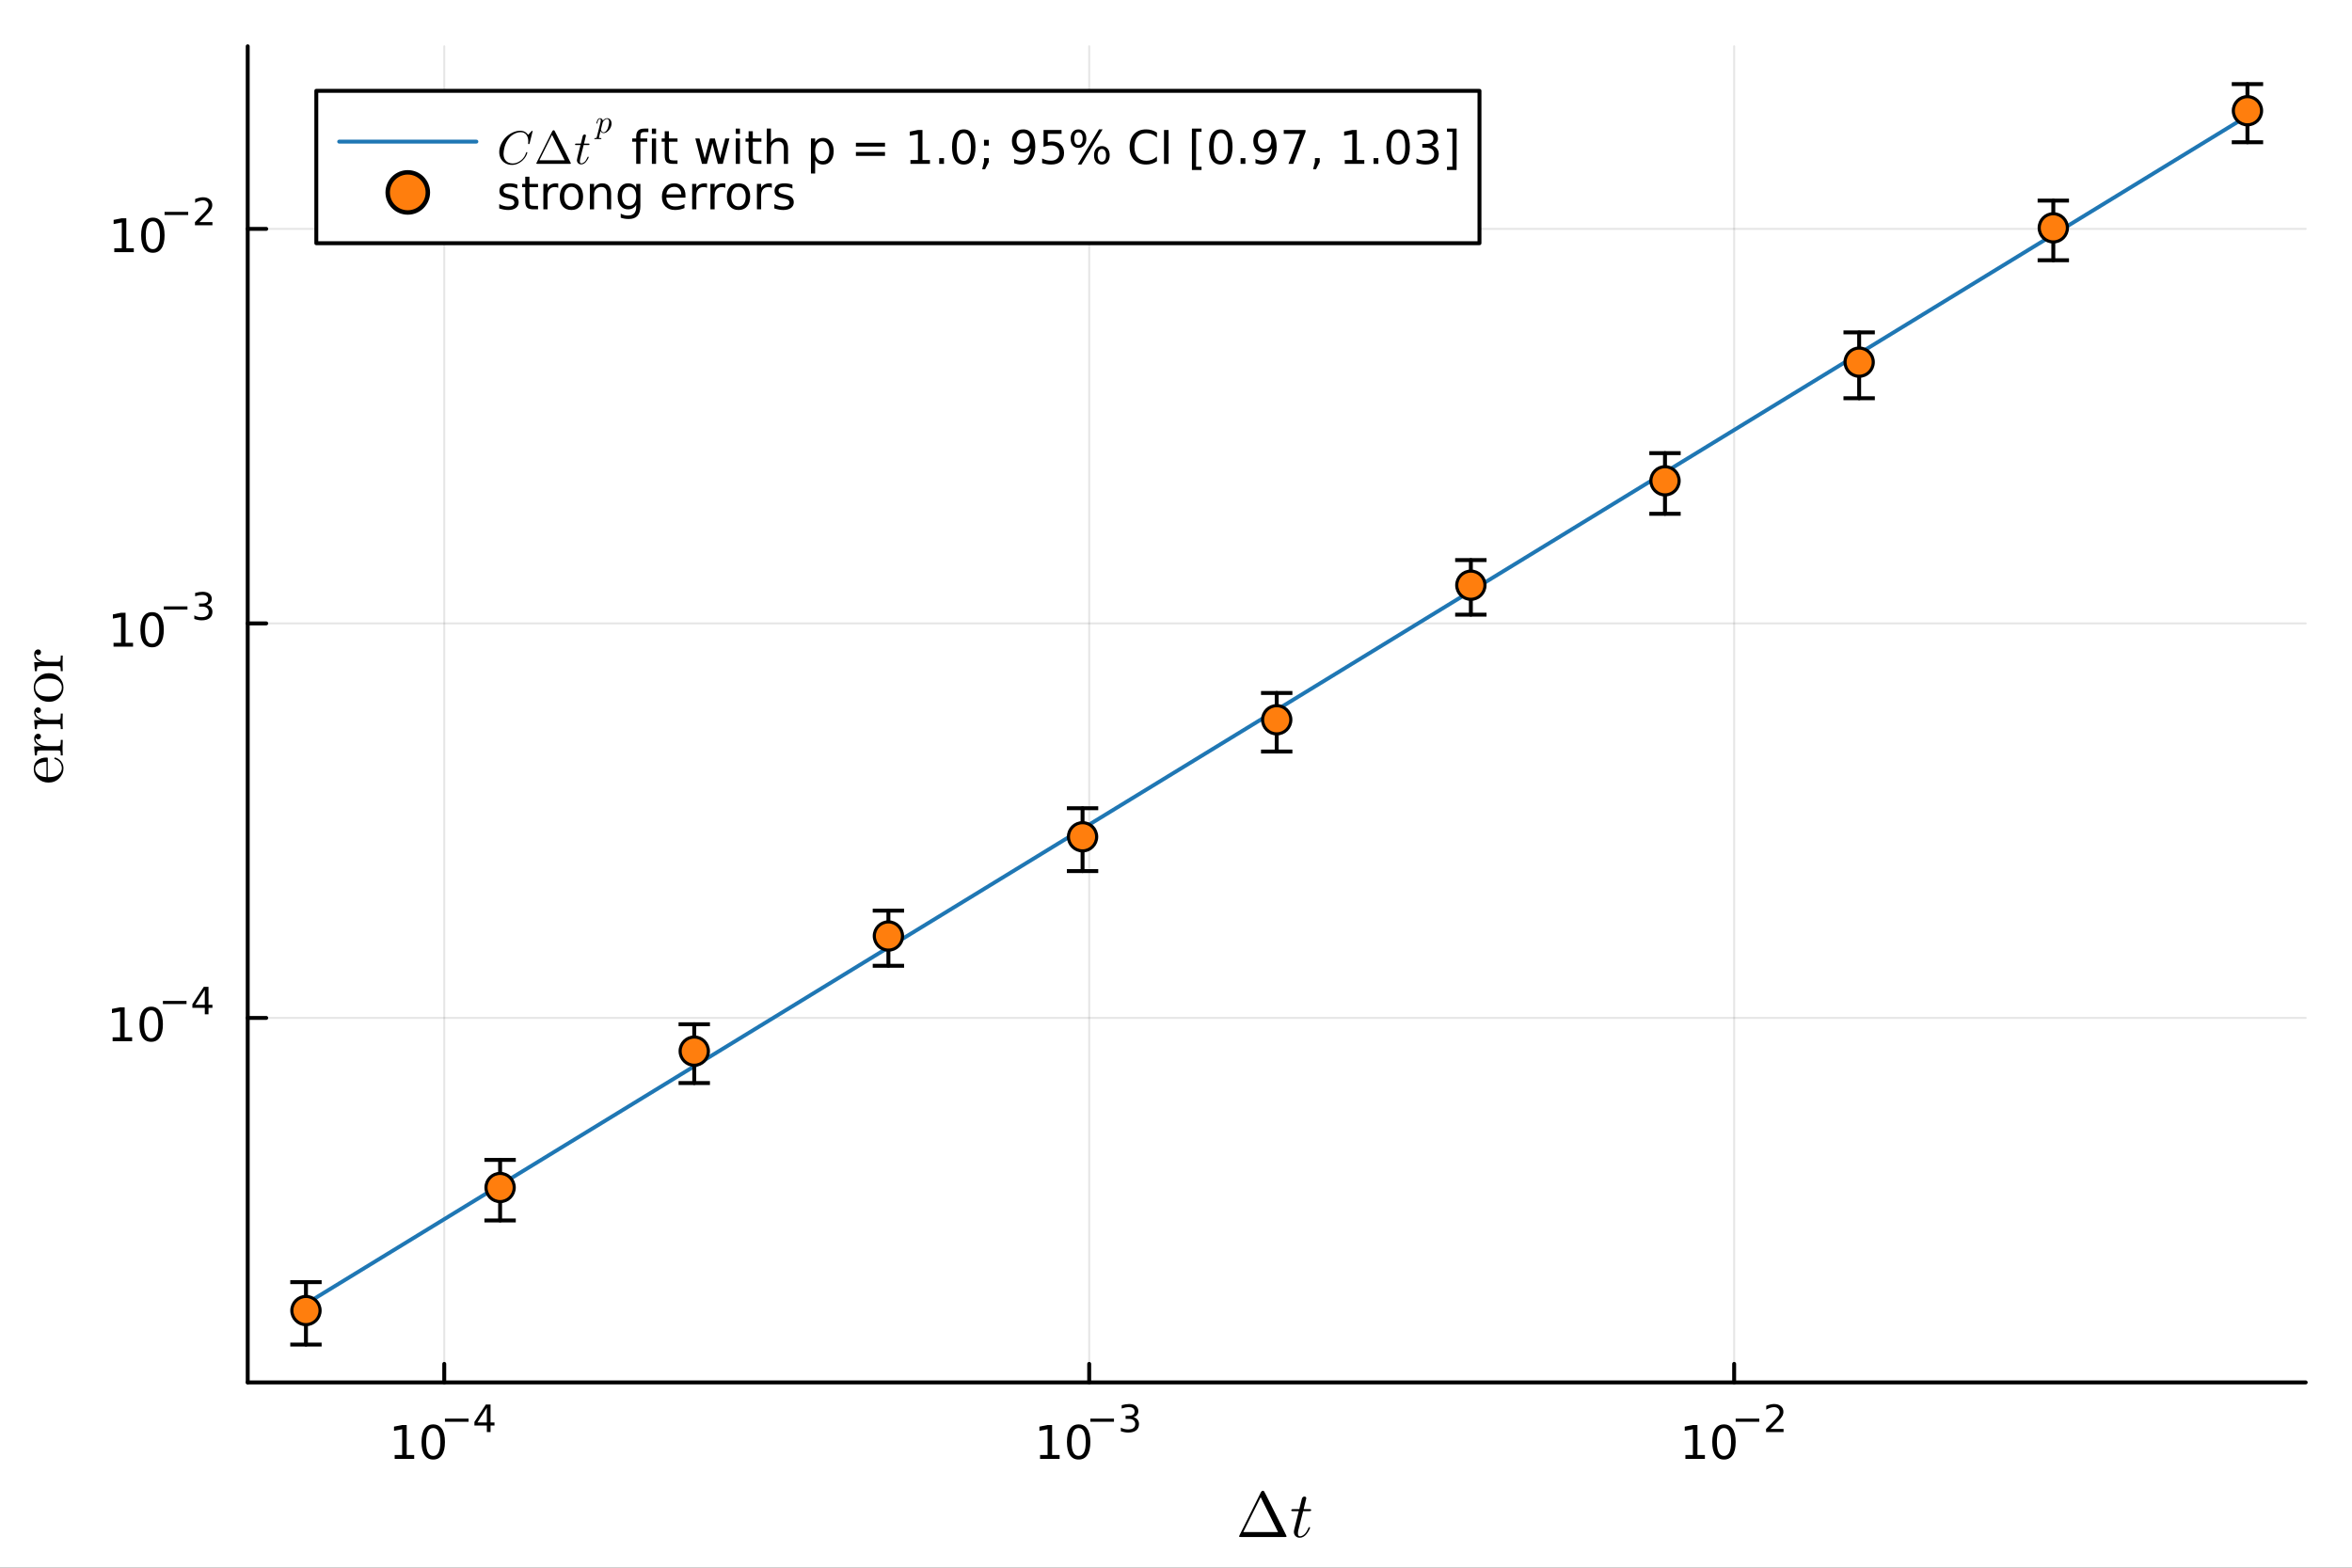 <?xml version="1.0" encoding="utf-8"?>
<svg xmlns="http://www.w3.org/2000/svg" xmlns:xlink="http://www.w3.org/1999/xlink" width="600" height="400" viewBox="0 0 2400 1600">
<rect x="0" y="0" width="2400" height="1600" fill="#333333" stroke="none"/>
<defs>
  <clipPath id="clip540">
    <rect x="0" y="0" width="2400" height="1600"/>
  </clipPath>
</defs>
<path clip-path="url(#clip540)" d="M0 1600 L2400 1600 L2400 0 L0 0  Z" fill="#ffffff" fill-rule="evenodd" fill-opacity="1"/>
<defs>
  <clipPath id="clip541">
    <rect x="480" y="0" width="1681" height="1600"/>
  </clipPath>
</defs>
<path clip-path="url(#clip540)" d="M252.764 1410.9 L2352.76 1410.9 L2352.76 47.244 L252.764 47.244  Z" fill="#ffffff" fill-rule="evenodd" fill-opacity="1"/>
<defs>
  <clipPath id="clip542">
    <rect x="252" y="47" width="2101" height="1365"/>
  </clipPath>
</defs>
<polyline clip-path="url(#clip542)" style="stroke:#000000; stroke-linecap:round; stroke-linejoin:round; stroke-width:2; stroke-opacity:0.1; fill:none" points="453.311,1410.9 453.311,47.244 "/>
<polyline clip-path="url(#clip542)" style="stroke:#000000; stroke-linecap:round; stroke-linejoin:round; stroke-width:2; stroke-opacity:0.1; fill:none" points="1111.43,1410.9 1111.43,47.244 "/>
<polyline clip-path="url(#clip542)" style="stroke:#000000; stroke-linecap:round; stroke-linejoin:round; stroke-width:2; stroke-opacity:0.1; fill:none" points="1769.54,1410.9 1769.54,47.244 "/>
<polyline clip-path="url(#clip542)" style="stroke:#000000; stroke-linecap:round; stroke-linejoin:round; stroke-width:2; stroke-opacity:0.1; fill:none" points="252.764,1038.9 2352.76,1038.9 "/>
<polyline clip-path="url(#clip542)" style="stroke:#000000; stroke-linecap:round; stroke-linejoin:round; stroke-width:2; stroke-opacity:0.1; fill:none" points="252.764,636.248 2352.76,636.248 "/>
<polyline clip-path="url(#clip542)" style="stroke:#000000; stroke-linecap:round; stroke-linejoin:round; stroke-width:2; stroke-opacity:0.1; fill:none" points="252.764,233.593 2352.76,233.593 "/>
<polyline clip-path="url(#clip540)" style="stroke:#000000; stroke-linecap:round; stroke-linejoin:round; stroke-width:4; stroke-opacity:1; fill:none" points="252.764,1410.9 2352.76,1410.9 "/>
<polyline clip-path="url(#clip540)" style="stroke:#000000; stroke-linecap:round; stroke-linejoin:round; stroke-width:4; stroke-opacity:1; fill:none" points="453.311,1410.9 453.311,1392 "/>
<polyline clip-path="url(#clip540)" style="stroke:#000000; stroke-linecap:round; stroke-linejoin:round; stroke-width:4; stroke-opacity:1; fill:none" points="1111.43,1410.9 1111.43,1392 "/>
<polyline clip-path="url(#clip540)" style="stroke:#000000; stroke-linecap:round; stroke-linejoin:round; stroke-width:4; stroke-opacity:1; fill:none" points="1769.54,1410.9 1769.54,1392 "/>
<path clip-path="url(#clip540)" d="M402.73 1485.02 L410.369 1485.02 L410.369 1458.66 L402.059 1460.32 L402.059 1456.06 L410.323 1454.4 L414.999 1454.4 L414.999 1485.02 L422.637 1485.02 L422.637 1488.96 L402.73 1488.96 L402.73 1485.02 Z" fill="#000000" fill-rule="nonzero" fill-opacity="1" /><path clip-path="url(#clip540)" d="M442.082 1457.48 Q438.471 1457.48 436.642 1461.04 Q434.836 1464.58 434.836 1471.71 Q434.836 1478.82 436.642 1482.38 Q438.471 1485.92 442.082 1485.92 Q445.716 1485.92 447.522 1482.38 Q449.35 1478.82 449.35 1471.71 Q449.35 1464.58 447.522 1461.04 Q445.716 1457.48 442.082 1457.48 M442.082 1453.77 Q447.892 1453.77 450.947 1458.38 Q454.026 1462.96 454.026 1471.71 Q454.026 1480.44 450.947 1485.04 Q447.892 1489.63 442.082 1489.63 Q436.272 1489.63 433.193 1485.04 Q430.137 1480.44 430.137 1471.71 Q430.137 1462.96 433.193 1458.38 Q436.272 1453.77 442.082 1453.77 Z" fill="#000000" fill-rule="nonzero" fill-opacity="1" /><path clip-path="url(#clip540)" d="M454.026 1447.87 L478.138 1447.87 L478.138 1451.07 L454.026 1451.07 L454.026 1447.87 Z" fill="#000000" fill-rule="nonzero" fill-opacity="1" /><path clip-path="url(#clip540)" d="M496.776 1436.78 L487.184 1451.77 L496.776 1451.77 L496.776 1436.78 M495.779 1433.47 L500.557 1433.47 L500.557 1451.77 L504.563 1451.77 L504.563 1454.93 L500.557 1454.93 L500.557 1461.55 L496.776 1461.55 L496.776 1454.93 L484.1 1454.93 L484.1 1451.26 L495.779 1433.47 Z" fill="#000000" fill-rule="nonzero" fill-opacity="1" /><path clip-path="url(#clip540)" d="M1061.31 1485.02 L1068.95 1485.02 L1068.95 1458.66 L1060.63 1460.32 L1060.63 1456.06 L1068.9 1454.4 L1073.57 1454.4 L1073.57 1485.02 L1081.21 1485.02 L1081.21 1488.96 L1061.31 1488.96 L1061.31 1485.02 Z" fill="#000000" fill-rule="nonzero" fill-opacity="1" /><path clip-path="url(#clip540)" d="M1100.66 1457.48 Q1097.05 1457.48 1095.22 1461.04 Q1093.41 1464.58 1093.41 1471.71 Q1093.41 1478.82 1095.22 1482.38 Q1097.05 1485.92 1100.66 1485.92 Q1104.29 1485.92 1106.1 1482.38 Q1107.93 1478.82 1107.93 1471.71 Q1107.93 1464.58 1106.1 1461.04 Q1104.29 1457.48 1100.66 1457.48 M1100.66 1453.77 Q1106.47 1453.77 1109.52 1458.38 Q1112.6 1462.96 1112.6 1471.71 Q1112.6 1480.44 1109.52 1485.04 Q1106.47 1489.63 1100.66 1489.63 Q1094.85 1489.63 1091.77 1485.04 Q1088.71 1480.44 1088.71 1471.71 Q1088.71 1462.96 1091.77 1458.38 Q1094.85 1453.77 1100.66 1453.77 Z" fill="#000000" fill-rule="nonzero" fill-opacity="1" /><path clip-path="url(#clip540)" d="M1112.6 1447.87 L1136.71 1447.87 L1136.71 1451.07 L1112.6 1451.07 L1112.6 1447.87 Z" fill="#000000" fill-rule="nonzero" fill-opacity="1" /><path clip-path="url(#clip540)" d="M1156.42 1446.41 Q1159.15 1446.99 1160.67 1448.83 Q1162.22 1450.68 1162.22 1453.38 Q1162.22 1457.54 1159.36 1459.82 Q1156.5 1462.09 1151.23 1462.09 Q1149.47 1462.09 1147.58 1461.73 Q1145.72 1461.4 1143.73 1460.7 L1143.73 1457.03 Q1145.31 1457.95 1147.19 1458.42 Q1149.07 1458.89 1151.12 1458.89 Q1154.69 1458.89 1156.56 1457.48 Q1158.44 1456.07 1158.44 1453.38 Q1158.44 1450.9 1156.69 1449.51 Q1154.96 1448.1 1151.85 1448.1 L1148.58 1448.1 L1148.58 1444.98 L1152 1444.98 Q1154.81 1444.98 1156.29 1443.87 Q1157.78 1442.74 1157.78 1440.63 Q1157.78 1438.47 1156.24 1437.32 Q1154.71 1436.16 1151.85 1436.16 Q1150.29 1436.16 1148.51 1436.49 Q1146.72 1436.83 1144.58 1437.55 L1144.58 1434.16 Q1146.74 1433.56 1148.62 1433.26 Q1150.52 1432.96 1152.19 1432.96 Q1156.52 1432.96 1159.04 1434.93 Q1161.56 1436.89 1161.56 1440.24 Q1161.56 1442.57 1160.22 1444.19 Q1158.89 1445.79 1156.42 1446.41 Z" fill="#000000" fill-rule="nonzero" fill-opacity="1" /><path clip-path="url(#clip540)" d="M1719.81 1485.02 L1727.45 1485.02 L1727.45 1458.66 L1719.14 1460.32 L1719.14 1456.06 L1727.4 1454.4 L1732.08 1454.4 L1732.08 1485.02 L1739.71 1485.02 L1739.71 1488.96 L1719.81 1488.96 L1719.81 1485.02 Z" fill="#000000" fill-rule="nonzero" fill-opacity="1" /><path clip-path="url(#clip540)" d="M1759.16 1457.48 Q1755.55 1457.48 1753.72 1461.04 Q1751.91 1464.58 1751.91 1471.71 Q1751.91 1478.82 1753.72 1482.38 Q1755.55 1485.92 1759.16 1485.92 Q1762.79 1485.92 1764.6 1482.38 Q1766.43 1478.82 1766.43 1471.71 Q1766.43 1464.58 1764.6 1461.04 Q1762.79 1457.48 1759.16 1457.48 M1759.16 1453.77 Q1764.97 1453.77 1768.02 1458.38 Q1771.1 1462.96 1771.1 1471.71 Q1771.1 1480.44 1768.02 1485.04 Q1764.97 1489.63 1759.16 1489.63 Q1753.35 1489.63 1750.27 1485.04 Q1747.21 1480.44 1747.21 1471.71 Q1747.21 1462.96 1750.27 1458.38 Q1753.35 1453.77 1759.16 1453.77 Z" fill="#000000" fill-rule="nonzero" fill-opacity="1" /><path clip-path="url(#clip540)" d="M1771.1 1447.87 L1795.21 1447.87 L1795.21 1451.07 L1771.1 1451.07 L1771.1 1447.87 Z" fill="#000000" fill-rule="nonzero" fill-opacity="1" /><path clip-path="url(#clip540)" d="M1806.69 1458.35 L1819.95 1458.35 L1819.95 1461.55 L1802.12 1461.55 L1802.12 1458.35 Q1804.28 1456.11 1808 1452.35 Q1811.75 1448.57 1812.71 1447.48 Q1814.53 1445.43 1815.24 1444.02 Q1815.98 1442.59 1815.98 1441.22 Q1815.98 1438.98 1814.4 1437.57 Q1812.84 1436.16 1810.32 1436.16 Q1808.53 1436.16 1806.54 1436.78 Q1804.56 1437.4 1802.31 1438.66 L1802.31 1434.82 Q1804.6 1433.9 1806.59 1433.43 Q1808.59 1432.96 1810.24 1432.96 Q1814.61 1432.96 1817.2 1435.14 Q1819.8 1437.32 1819.8 1440.97 Q1819.8 1442.7 1819.14 1444.26 Q1818.5 1445.8 1816.79 1447.91 Q1816.32 1448.46 1813.8 1451.07 Q1811.28 1453.67 1806.69 1458.35 Z" fill="#000000" fill-rule="nonzero" fill-opacity="1" /><path clip-path="url(#clip540)" d="M1264.31 1568.04 Q1264.31 1567.79 1265.18 1566.11 Q1266.05 1564.41 1269.11 1558.32 Q1272.17 1552.2 1275.32 1545.79 L1286.69 1522.92 Q1287.5 1521.48 1288.53 1521.48 Q1289.46 1521.48 1289.88 1522.05 Q1290.3 1522.63 1292.23 1526.53 Q1293.23 1528.43 1293.81 1529.66 L1312.46 1566.98 Q1312.78 1567.79 1312.81 1568.04 Q1312.81 1568.69 1311.68 1568.69 L1266.05 1568.69 Q1264.31 1568.69 1264.31 1568.04 M1268.66 1563.66 L1304.15 1563.66 L1286.4 1528.05 L1268.66 1563.66 Z" fill="#000000" fill-rule="nonzero" fill-opacity="1" /><path clip-path="url(#clip540)" d="M1337.9 1540.99 Q1337.9 1541.89 1337.48 1542.12 Q1337.06 1542.31 1335.9 1542.31 L1329.72 1542.31 L1324.82 1561.76 Q1324.43 1563.47 1324.43 1564.92 Q1324.43 1566.53 1324.92 1567.24 Q1325.43 1567.95 1326.5 1567.95 Q1328.59 1567.95 1330.84 1566.05 Q1333.13 1564.15 1335.06 1559.51 Q1335.32 1558.9 1335.45 1558.77 Q1335.61 1558.61 1336.03 1558.61 Q1336.83 1558.61 1336.83 1559.25 Q1336.83 1559.48 1336.38 1560.51 Q1335.96 1561.54 1335.03 1563.05 Q1334.13 1564.57 1332.94 1565.98 Q1331.78 1567.4 1330.01 1568.43 Q1328.23 1569.43 1326.33 1569.43 Q1323.66 1569.43 1321.95 1567.72 Q1320.28 1566.02 1320.28 1563.34 Q1320.28 1562.47 1320.96 1559.7 Q1321.63 1556.9 1325.3 1542.31 L1319.47 1542.31 Q1318.67 1542.31 1318.35 1542.28 Q1318.06 1542.25 1317.83 1542.09 Q1317.64 1541.89 1317.64 1541.51 Q1317.64 1540.9 1317.9 1540.64 Q1318.15 1540.35 1318.48 1540.32 Q1318.83 1540.25 1319.64 1540.25 L1325.82 1540.25 L1328.4 1529.78 Q1328.65 1528.75 1329.3 1528.17 Q1329.97 1527.56 1330.36 1527.5 Q1330.75 1527.4 1331.04 1527.4 Q1331.91 1527.4 1332.42 1527.88 Q1332.94 1528.34 1332.94 1529.17 Q1332.94 1529.62 1330.23 1540.25 L1336.03 1540.25 Q1336.77 1540.25 1337.06 1540.28 Q1337.38 1540.32 1337.64 1540.48 Q1337.9 1540.64 1337.9 1540.99 Z" fill="#000000" fill-rule="nonzero" fill-opacity="1" /><polyline clip-path="url(#clip540)" style="stroke:#000000; stroke-linecap:round; stroke-linejoin:round; stroke-width:4; stroke-opacity:1; fill:none" points="252.764,1410.9 252.764,47.244 "/>
<polyline clip-path="url(#clip540)" style="stroke:#000000; stroke-linecap:round; stroke-linejoin:round; stroke-width:4; stroke-opacity:1; fill:none" points="252.764,1038.9 271.662,1038.9 "/>
<polyline clip-path="url(#clip540)" style="stroke:#000000; stroke-linecap:round; stroke-linejoin:round; stroke-width:4; stroke-opacity:1; fill:none" points="252.764,636.248 271.662,636.248 "/>
<polyline clip-path="url(#clip540)" style="stroke:#000000; stroke-linecap:round; stroke-linejoin:round; stroke-width:4; stroke-opacity:1; fill:none" points="252.764,233.593 271.662,233.593 "/>
<path clip-path="url(#clip540)" d="M114.931 1058.69 L122.57 1058.69 L122.57 1032.33 L114.26 1034 L114.26 1029.74 L122.524 1028.07 L127.2 1028.07 L127.2 1058.69 L134.839 1058.69 L134.839 1062.63 L114.931 1062.63 L114.931 1058.69 Z" fill="#000000" fill-rule="nonzero" fill-opacity="1" /><path clip-path="url(#clip540)" d="M154.283 1031.15 Q150.672 1031.15 148.843 1034.71 Q147.038 1038.26 147.038 1045.38 Q147.038 1052.49 148.843 1056.06 Q150.672 1059.6 154.283 1059.6 Q157.917 1059.6 159.723 1056.06 Q161.552 1052.49 161.552 1045.38 Q161.552 1038.26 159.723 1034.71 Q157.917 1031.15 154.283 1031.15 M154.283 1027.44 Q160.093 1027.44 163.149 1032.05 Q166.227 1036.63 166.227 1045.38 Q166.227 1054.11 163.149 1058.72 Q160.093 1063.3 154.283 1063.3 Q148.473 1063.3 145.394 1058.72 Q142.339 1054.11 142.339 1045.38 Q142.339 1036.63 145.394 1032.05 Q148.473 1027.44 154.283 1027.44 Z" fill="#000000" fill-rule="nonzero" fill-opacity="1" /><path clip-path="url(#clip540)" d="M166.227 1021.55 L190.339 1021.55 L190.339 1024.74 L166.227 1024.74 L166.227 1021.55 Z" fill="#000000" fill-rule="nonzero" fill-opacity="1" /><path clip-path="url(#clip540)" d="M208.978 1010.45 L199.386 1025.44 L208.978 1025.44 L208.978 1010.45 M207.981 1007.14 L212.758 1007.14 L212.758 1025.44 L216.764 1025.44 L216.764 1028.6 L212.758 1028.6 L212.758 1035.22 L208.978 1035.22 L208.978 1028.6 L196.301 1028.6 L196.301 1024.93 L207.981 1007.14 Z" fill="#000000" fill-rule="nonzero" fill-opacity="1" /><path clip-path="url(#clip540)" d="M115.853 656.04 L123.492 656.04 L123.492 629.675 L115.182 631.341 L115.182 627.082 L123.446 625.415 L128.121 625.415 L128.121 656.04 L135.76 656.04 L135.76 659.975 L115.853 659.975 L115.853 656.04 Z" fill="#000000" fill-rule="nonzero" fill-opacity="1" /><path clip-path="url(#clip540)" d="M155.205 628.494 Q151.594 628.494 149.765 632.059 Q147.959 635.601 147.959 642.73 Q147.959 649.837 149.765 653.401 Q151.594 656.943 155.205 656.943 Q158.839 656.943 160.644 653.401 Q162.473 649.837 162.473 642.73 Q162.473 635.601 160.644 632.059 Q158.839 628.494 155.205 628.494 M155.205 624.79 Q161.015 624.79 164.07 629.397 Q167.149 633.98 167.149 642.73 Q167.149 651.457 164.07 656.063 Q161.015 660.647 155.205 660.647 Q149.395 660.647 146.316 656.063 Q143.26 651.457 143.26 642.73 Q143.26 633.98 146.316 629.397 Q149.395 624.79 155.205 624.79 Z" fill="#000000" fill-rule="nonzero" fill-opacity="1" /><path clip-path="url(#clip540)" d="M167.149 618.892 L191.261 618.892 L191.261 622.089 L167.149 622.089 L167.149 618.892 Z" fill="#000000" fill-rule="nonzero" fill-opacity="1" /><path clip-path="url(#clip540)" d="M210.971 617.425 Q213.698 618.008 215.222 619.851 Q216.764 621.694 216.764 624.403 Q216.764 628.559 213.905 630.835 Q211.046 633.111 205.78 633.111 Q204.012 633.111 202.132 632.753 Q200.27 632.415 198.276 631.719 L198.276 628.051 Q199.856 628.973 201.737 629.443 Q203.617 629.913 205.667 629.913 Q209.241 629.913 211.103 628.503 Q212.984 627.092 212.984 624.403 Q212.984 621.92 211.234 620.528 Q209.504 619.118 206.401 619.118 L203.128 619.118 L203.128 615.995 L206.551 615.995 Q209.354 615.995 210.84 614.886 Q212.325 613.757 212.325 611.651 Q212.325 609.488 210.783 608.341 Q209.26 607.175 206.401 607.175 Q204.84 607.175 203.053 607.513 Q201.266 607.852 199.122 608.566 L199.122 605.181 Q201.285 604.579 203.166 604.278 Q205.066 603.977 206.739 603.977 Q211.065 603.977 213.585 605.952 Q216.106 607.908 216.106 611.256 Q216.106 613.588 214.77 615.206 Q213.435 616.804 210.971 617.425 Z" fill="#000000" fill-rule="nonzero" fill-opacity="1" /><path clip-path="url(#clip540)" d="M116.624 253.386 L124.263 253.386 L124.263 227.02 L115.953 228.687 L115.953 224.428 L124.217 222.761 L128.893 222.761 L128.893 253.386 L136.531 253.386 L136.531 257.321 L116.624 257.321 L116.624 253.386 Z" fill="#000000" fill-rule="nonzero" fill-opacity="1" /><path clip-path="url(#clip540)" d="M155.976 225.84 Q152.365 225.84 150.536 229.405 Q148.73 232.946 148.73 240.076 Q148.73 247.182 150.536 250.747 Q152.365 254.289 155.976 254.289 Q159.61 254.289 161.416 250.747 Q163.244 247.182 163.244 240.076 Q163.244 232.946 161.416 229.405 Q159.61 225.84 155.976 225.84 M155.976 222.136 Q161.786 222.136 164.841 226.743 Q167.92 231.326 167.92 240.076 Q167.92 248.803 164.841 253.409 Q161.786 257.992 155.976 257.992 Q150.166 257.992 147.087 253.409 Q144.031 248.803 144.031 240.076 Q144.031 231.326 147.087 226.743 Q150.166 222.136 155.976 222.136 Z" fill="#000000" fill-rule="nonzero" fill-opacity="1" /><path clip-path="url(#clip540)" d="M167.92 216.237 L192.032 216.237 L192.032 219.435 L167.92 219.435 L167.92 216.237 Z" fill="#000000" fill-rule="nonzero" fill-opacity="1" /><path clip-path="url(#clip540)" d="M203.504 226.713 L216.764 226.713 L216.764 229.911 L198.934 229.911 L198.934 226.713 Q201.097 224.475 204.821 220.714 Q208.564 216.933 209.523 215.842 Q211.347 213.792 212.062 212.382 Q212.796 210.952 212.796 209.579 Q212.796 207.341 211.216 205.931 Q209.655 204.52 207.134 204.52 Q205.348 204.52 203.354 205.141 Q201.379 205.762 199.122 207.022 L199.122 203.185 Q201.417 202.263 203.41 201.793 Q205.404 201.323 207.059 201.323 Q211.423 201.323 214.018 203.505 Q216.613 205.686 216.613 209.335 Q216.613 211.065 215.955 212.626 Q215.316 214.169 213.604 216.275 Q213.134 216.82 210.614 219.435 Q208.094 222.03 203.504 226.713 Z" fill="#000000" fill-rule="nonzero" fill-opacity="1" /><path clip-path="url(#clip540)" d="M49.497 798.693 Q43.281 798.693 38.869 794.699 Q34.457 790.706 34.457 784.973 Q34.457 779.176 38.225 776.181 Q41.993 773.154 47.403 773.154 Q48.402 773.154 48.595 773.411 Q48.788 773.669 48.788 774.796 L48.788 793.218 Q55.519 793.218 58.675 791.221 Q63.088 788.451 63.088 783.782 Q63.088 783.138 62.959 782.365 Q62.83 781.592 62.282 780.014 Q61.703 778.435 60.189 777.051 Q58.675 775.666 56.292 774.861 Q55.358 774.667 55.39 774.023 Q55.39 773.154 56.163 773.154 Q56.743 773.154 58.063 773.798 Q59.352 774.41 60.898 775.601 Q62.444 776.793 63.603 779.112 Q64.762 781.398 64.762 784.168 Q64.762 789.965 60.382 794.345 Q55.97 798.693 49.497 798.693 M47.403 793.154 L47.403 777.502 Q46.019 777.502 44.473 777.759 Q42.927 777.985 40.801 778.693 Q38.643 779.369 37.291 780.98 Q35.938 782.59 35.938 784.973 Q35.938 786.036 36.389 787.195 Q36.84 788.323 37.935 789.708 Q39.03 791.092 41.51 792.059 Q43.989 793.025 47.403 793.154 Z" fill="#000000" fill-rule="nonzero" fill-opacity="1" /><path clip-path="url(#clip540)" d="M64.022 771.017 L61.993 771.017 Q61.993 767.507 61.574 766.702 Q61.123 765.864 58.998 765.864 L41.316 765.864 Q38.869 765.864 38.257 766.734 Q37.645 767.571 37.645 771.017 L35.584 771.017 L34.875 761.839 L42.122 761.839 Q39.288 760.905 37.097 758.94 Q34.875 756.943 34.875 753.723 Q34.875 751.597 36.067 750.244 Q37.258 748.86 38.901 748.86 Q40.35 748.86 41.091 749.761 Q41.8 750.631 41.8 751.694 Q41.8 752.885 41.059 753.723 Q40.286 754.528 38.965 754.528 Q38.16 754.528 37.548 754.174 Q36.904 753.787 36.679 753.497 Q36.453 753.207 36.389 753.014 Q36.325 753.143 36.325 753.723 Q36.325 757.362 39.964 759.455 Q43.571 761.517 48.724 761.517 L58.869 761.517 Q60.769 761.517 61.381 760.744 Q61.993 759.938 61.993 756.492 L61.993 755.108 L64.022 755.108 Q63.828 757.748 63.828 763.481 Q63.828 764.286 63.861 765.542 Q63.893 766.798 63.957 768.441 Q64.022 770.083 64.022 771.017 Z" fill="#000000" fill-rule="nonzero" fill-opacity="1" /><path clip-path="url(#clip540)" d="M64.022 744.136 L61.993 744.136 Q61.993 740.626 61.574 739.821 Q61.123 738.983 58.998 738.983 L41.316 738.983 Q38.869 738.983 38.257 739.853 Q37.645 740.69 37.645 744.136 L35.584 744.136 L34.875 734.958 L42.122 734.958 Q39.288 734.024 37.097 732.059 Q34.875 730.062 34.875 726.842 Q34.875 724.716 36.067 723.364 Q37.258 721.979 38.901 721.979 Q40.35 721.979 41.091 722.881 Q41.8 723.75 41.8 724.813 Q41.8 726.005 41.059 726.842 Q40.286 727.647 38.965 727.647 Q38.16 727.647 37.548 727.293 Q36.904 726.906 36.679 726.616 Q36.453 726.327 36.389 726.133 Q36.325 726.262 36.325 726.842 Q36.325 730.481 39.964 732.575 Q43.571 734.636 48.724 734.636 L58.869 734.636 Q60.769 734.636 61.381 733.863 Q61.993 733.058 61.993 729.612 L61.993 728.227 L64.022 728.227 Q63.828 730.868 63.828 736.6 Q63.828 737.405 63.861 738.661 Q63.893 739.917 63.957 741.56 Q64.022 743.202 64.022 744.136 Z" fill="#000000" fill-rule="nonzero" fill-opacity="1" /><path clip-path="url(#clip540)" d="M60.479 711.963 Q56.163 716.311 49.915 716.311 Q43.635 716.311 39.062 712.059 Q34.457 707.776 34.457 701.657 Q34.457 695.667 39.03 691.383 Q43.571 687.068 49.915 687.068 Q56.131 687.068 60.447 691.416 Q64.762 695.731 64.762 701.721 Q64.762 707.583 60.479 711.963 M49.368 710.836 Q55.777 710.836 58.675 709.161 Q63.088 706.584 63.088 701.657 Q63.088 699.209 61.767 697.18 Q60.447 695.119 58.224 693.992 Q55.326 692.543 49.368 692.543 Q43.023 692.543 40.221 694.282 Q35.938 696.858 35.938 701.721 Q35.938 703.847 37.065 705.94 Q38.16 708.002 40.35 709.258 Q43.249 710.836 49.368 710.836 Z" fill="#000000" fill-rule="nonzero" fill-opacity="1" /><path clip-path="url(#clip540)" d="M64.022 684.967 L61.993 684.967 Q61.993 681.456 61.574 680.651 Q61.123 679.814 58.998 679.814 L41.316 679.814 Q38.869 679.814 38.257 680.683 Q37.645 681.521 37.645 684.967 L35.584 684.967 L34.875 675.788 L42.122 675.788 Q39.288 674.854 37.097 672.889 Q34.875 670.893 34.875 667.672 Q34.875 665.546 36.067 664.194 Q37.258 662.809 38.901 662.809 Q40.35 662.809 41.091 663.711 Q41.8 664.58 41.8 665.643 Q41.8 666.835 41.059 667.672 Q40.286 668.477 38.965 668.477 Q38.16 668.477 37.548 668.123 Q36.904 667.736 36.679 667.447 Q36.453 667.157 36.389 666.963 Q36.325 667.092 36.325 667.672 Q36.325 671.311 39.964 673.405 Q43.571 675.466 48.724 675.466 L58.869 675.466 Q60.769 675.466 61.381 674.693 Q61.993 673.888 61.993 670.442 L61.993 669.057 L64.022 669.057 Q63.828 671.698 63.828 677.43 Q63.828 678.236 63.861 679.492 Q63.893 680.748 63.957 682.39 Q64.022 684.033 64.022 684.967 Z" fill="#000000" fill-rule="nonzero" fill-opacity="1" /><polyline clip-path="url(#clip542)" style="stroke:#1f77b4; stroke-linecap:round; stroke-linejoin:round; stroke-width:4; stroke-opacity:1; fill:none" points="2293.32,118.312 2095.21,239.548 1897.1,360.785 1698.98,482.022 1500.87,603.259 1302.76,724.495 1104.65,845.732 906.535,966.969 708.423,1088.21 510.31,1209.44 312.198,1330.68 "/>
<polyline clip-path="url(#clip542)" style="stroke:#000000; stroke-linecap:round; stroke-linejoin:round; stroke-width:4; stroke-opacity:1; fill:none" points="2293.32,145.183 2293.32,85.838 "/>
<polyline clip-path="url(#clip542)" style="stroke:#000000; stroke-linecap:round; stroke-linejoin:round; stroke-width:4; stroke-opacity:1; fill:none" points="2095.21,265.618 2095.21,204.729 "/>
<polyline clip-path="url(#clip542)" style="stroke:#000000; stroke-linecap:round; stroke-linejoin:round; stroke-width:4; stroke-opacity:1; fill:none" points="1897.1,406.443 1897.1,339.243 "/>
<polyline clip-path="url(#clip542)" style="stroke:#000000; stroke-linecap:round; stroke-linejoin:round; stroke-width:4; stroke-opacity:1; fill:none" points="1698.98,524.39 1698.98,462.478 "/>
<polyline clip-path="url(#clip542)" style="stroke:#000000; stroke-linecap:round; stroke-linejoin:round; stroke-width:4; stroke-opacity:1; fill:none" points="1500.87,627.327 1500.87,571.616 "/>
<polyline clip-path="url(#clip542)" style="stroke:#000000; stroke-linecap:round; stroke-linejoin:round; stroke-width:4; stroke-opacity:1; fill:none" points="1302.76,767.028 1302.76,707.266 "/>
<polyline clip-path="url(#clip542)" style="stroke:#000000; stroke-linecap:round; stroke-linejoin:round; stroke-width:4; stroke-opacity:1; fill:none" points="1104.65,889.047 1104.65,824.888 "/>
<polyline clip-path="url(#clip542)" style="stroke:#000000; stroke-linecap:round; stroke-linejoin:round; stroke-width:4; stroke-opacity:1; fill:none" points="906.535,985.687 906.535,929.413 "/>
<polyline clip-path="url(#clip542)" style="stroke:#000000; stroke-linecap:round; stroke-linejoin:round; stroke-width:4; stroke-opacity:1; fill:none" points="708.423,1105.36 708.423,1045.38 "/>
<polyline clip-path="url(#clip542)" style="stroke:#000000; stroke-linecap:round; stroke-linejoin:round; stroke-width:4; stroke-opacity:1; fill:none" points="510.31,1245.61 510.31,1183.81 "/>
<polyline clip-path="url(#clip542)" style="stroke:#000000; stroke-linecap:round; stroke-linejoin:round; stroke-width:4; stroke-opacity:1; fill:none" points="312.198,1372.3 312.198,1308.57 "/>
<line clip-path="url(#clip542)" x1="2309.32" y1="145.183" x2="2277.32" y2="145.183" style="stroke:#000000; stroke-width:4; stroke-opacity:1"/>
<line clip-path="url(#clip542)" x1="2309.32" y1="85.838" x2="2277.32" y2="85.838" style="stroke:#000000; stroke-width:4; stroke-opacity:1"/>
<line clip-path="url(#clip542)" x1="2111.21" y1="265.618" x2="2079.21" y2="265.618" style="stroke:#000000; stroke-width:4; stroke-opacity:1"/>
<line clip-path="url(#clip542)" x1="2111.21" y1="204.729" x2="2079.21" y2="204.729" style="stroke:#000000; stroke-width:4; stroke-opacity:1"/>
<line clip-path="url(#clip542)" x1="1913.1" y1="406.443" x2="1881.1" y2="406.443" style="stroke:#000000; stroke-width:4; stroke-opacity:1"/>
<line clip-path="url(#clip542)" x1="1913.1" y1="339.243" x2="1881.1" y2="339.243" style="stroke:#000000; stroke-width:4; stroke-opacity:1"/>
<line clip-path="url(#clip542)" x1="1714.98" y1="524.39" x2="1682.98" y2="524.39" style="stroke:#000000; stroke-width:4; stroke-opacity:1"/>
<line clip-path="url(#clip542)" x1="1714.98" y1="462.478" x2="1682.98" y2="462.478" style="stroke:#000000; stroke-width:4; stroke-opacity:1"/>
<line clip-path="url(#clip542)" x1="1516.87" y1="627.327" x2="1484.87" y2="627.327" style="stroke:#000000; stroke-width:4; stroke-opacity:1"/>
<line clip-path="url(#clip542)" x1="1516.87" y1="571.616" x2="1484.87" y2="571.616" style="stroke:#000000; stroke-width:4; stroke-opacity:1"/>
<line clip-path="url(#clip542)" x1="1318.76" y1="767.028" x2="1286.76" y2="767.028" style="stroke:#000000; stroke-width:4; stroke-opacity:1"/>
<line clip-path="url(#clip542)" x1="1318.76" y1="707.266" x2="1286.76" y2="707.266" style="stroke:#000000; stroke-width:4; stroke-opacity:1"/>
<line clip-path="url(#clip542)" x1="1120.65" y1="889.047" x2="1088.65" y2="889.047" style="stroke:#000000; stroke-width:4; stroke-opacity:1"/>
<line clip-path="url(#clip542)" x1="1120.65" y1="824.888" x2="1088.65" y2="824.888" style="stroke:#000000; stroke-width:4; stroke-opacity:1"/>
<line clip-path="url(#clip542)" x1="922.535" y1="985.687" x2="890.535" y2="985.687" style="stroke:#000000; stroke-width:4; stroke-opacity:1"/>
<line clip-path="url(#clip542)" x1="922.535" y1="929.413" x2="890.535" y2="929.413" style="stroke:#000000; stroke-width:4; stroke-opacity:1"/>
<line clip-path="url(#clip542)" x1="724.423" y1="1105.36" x2="692.423" y2="1105.36" style="stroke:#000000; stroke-width:4; stroke-opacity:1"/>
<line clip-path="url(#clip542)" x1="724.423" y1="1045.38" x2="692.423" y2="1045.38" style="stroke:#000000; stroke-width:4; stroke-opacity:1"/>
<line clip-path="url(#clip542)" x1="526.31" y1="1245.61" x2="494.31" y2="1245.61" style="stroke:#000000; stroke-width:4; stroke-opacity:1"/>
<line clip-path="url(#clip542)" x1="526.31" y1="1183.81" x2="494.31" y2="1183.81" style="stroke:#000000; stroke-width:4; stroke-opacity:1"/>
<line clip-path="url(#clip542)" x1="328.198" y1="1372.3" x2="296.198" y2="1372.3" style="stroke:#000000; stroke-width:4; stroke-opacity:1"/>
<line clip-path="url(#clip542)" x1="328.198" y1="1308.57" x2="296.198" y2="1308.57" style="stroke:#000000; stroke-width:4; stroke-opacity:1"/>
<circle clip-path="url(#clip542)" cx="2293.32" cy="113.005" r="14.4" fill="#ff7e0d" fill-rule="evenodd" fill-opacity="1" stroke="#000000" stroke-opacity="1" stroke-width="3.2"/>
<circle clip-path="url(#clip542)" cx="2095.21" cy="232.537" r="14.4" fill="#ff7e0d" fill-rule="evenodd" fill-opacity="1" stroke="#000000" stroke-opacity="1" stroke-width="3.2"/>
<circle clip-path="url(#clip542)" cx="1897.1" cy="369.634" r="14.4" fill="#ff7e0d" fill-rule="evenodd" fill-opacity="1" stroke="#000000" stroke-opacity="1" stroke-width="3.2"/>
<circle clip-path="url(#clip542)" cx="1698.98" cy="490.709" r="14.4" fill="#ff7e0d" fill-rule="evenodd" fill-opacity="1" stroke="#000000" stroke-opacity="1" stroke-width="3.2"/>
<circle clip-path="url(#clip542)" cx="1500.87" cy="597.262" r="14.4" fill="#ff7e0d" fill-rule="evenodd" fill-opacity="1" stroke="#000000" stroke-opacity="1" stroke-width="3.2"/>
<circle clip-path="url(#clip542)" cx="1302.76" cy="734.606" r="14.4" fill="#ff7e0d" fill-rule="evenodd" fill-opacity="1" stroke="#000000" stroke-opacity="1" stroke-width="3.2"/>
<circle clip-path="url(#clip542)" cx="1104.65" cy="854.041" r="14.4" fill="#ff7e0d" fill-rule="evenodd" fill-opacity="1" stroke="#000000" stroke-opacity="1" stroke-width="3.2"/>
<circle clip-path="url(#clip542)" cx="906.535" cy="955.296" r="14.4" fill="#ff7e0d" fill-rule="evenodd" fill-opacity="1" stroke="#000000" stroke-opacity="1" stroke-width="3.2"/>
<circle clip-path="url(#clip542)" cx="708.423" cy="1072.81" r="14.4" fill="#ff7e0d" fill-rule="evenodd" fill-opacity="1" stroke="#000000" stroke-opacity="1" stroke-width="3.2"/>
<circle clip-path="url(#clip542)" cx="510.31" cy="1211.99" r="14.4" fill="#ff7e0d" fill-rule="evenodd" fill-opacity="1" stroke="#000000" stroke-opacity="1" stroke-width="3.2"/>
<circle clip-path="url(#clip542)" cx="312.198" cy="1337.55" r="14.4" fill="#ff7e0d" fill-rule="evenodd" fill-opacity="1" stroke="#000000" stroke-opacity="1" stroke-width="3.2"/>
<path clip-path="url(#clip540)" d="M322.764 248.219 L1509.67 248.219 L1509.67 92.699 L322.764 92.699  Z" fill="#ffffff" fill-rule="evenodd" fill-opacity="1"/>
<polyline clip-path="url(#clip540)" style="stroke:#000000; stroke-linecap:round; stroke-linejoin:round; stroke-width:4; stroke-opacity:1; fill:none" points="322.764,248.219 1509.67,248.219 1509.67,92.699 322.764,92.699 322.764,248.219 "/>
<polyline clip-path="url(#clip540)" style="stroke:#1f77b4; stroke-linecap:round; stroke-linejoin:round; stroke-width:4; stroke-opacity:1; fill:none" points="346.097,144.539 486.096,144.539 "/>
<path clip-path="url(#clip540)" d="M543.486 133.915 L540.464 146.142 Q540.254 146.915 540.113 147.008 Q539.996 147.102 539.621 147.102 Q538.895 147.102 538.895 146.61 Q538.895 146.563 538.965 145.954 Q539.036 145.322 539.036 144.174 Q539.036 139.935 536.974 137.428 Q534.937 134.922 531.306 134.922 Q528.168 134.922 525.006 136.515 Q521.867 138.108 519.618 140.708 Q517.932 142.675 516.691 145.158 Q515.473 147.641 514.887 149.913 Q514.325 152.185 514.067 153.894 Q513.81 155.604 513.81 156.846 Q513.81 158.649 514.184 160.172 Q514.583 161.694 515.285 162.772 Q515.988 163.826 516.878 164.645 Q517.791 165.442 518.845 165.91 Q519.923 166.379 521 166.613 Q522.078 166.824 523.202 166.824 Q527.723 166.824 532.032 163.31 Q535.452 160.429 536.881 155.721 Q536.998 155.253 537.49 155.253 Q538.075 155.253 538.075 155.721 Q538.075 155.815 537.958 156.283 Q537.841 156.729 537.49 157.642 Q537.138 158.532 536.6 159.539 Q536.061 160.546 535.054 161.811 Q534.047 163.076 532.805 164.177 Q530.697 166.004 528.027 167.152 Q525.357 168.299 522.429 168.299 Q518.775 168.299 515.824 166.683 Q512.873 165.067 511.139 162.045 Q509.43 159.024 509.43 155.159 Q509.43 151.084 511.303 147.078 Q513.177 143.073 516.152 140.099 Q519.127 137.124 523.061 135.274 Q526.996 133.423 530.931 133.423 Q532.43 133.423 533.766 133.821 Q535.101 134.22 535.897 134.711 Q536.717 135.203 537.443 135.929 Q538.169 136.632 538.403 136.96 Q538.661 137.288 538.895 137.686 L542.244 134.009 Q542.83 133.423 542.971 133.423 Q543.252 133.423 543.369 133.587 Q543.486 133.751 543.486 133.915 Z" fill="#000000" fill-rule="nonzero" fill-opacity="1" /><path clip-path="url(#clip540)" d="M547.225 166.777 Q547.225 166.589 547.857 165.371 Q548.49 164.13 550.715 159.703 Q552.94 155.253 555.235 150.592 L563.503 133.962 Q564.089 132.908 564.838 132.908 Q565.518 132.908 565.822 133.329 Q566.127 133.751 567.532 136.585 Q568.258 137.967 568.68 138.857 L582.241 166.004 Q582.475 166.589 582.499 166.777 Q582.499 167.245 581.679 167.245 L548.49 167.245 Q547.225 167.245 547.225 166.777 M550.387 163.591 L576.198 163.591 L563.293 137.686 L550.387 163.591 Z" fill="#000000" fill-rule="nonzero" fill-opacity="1" /><path clip-path="url(#clip540)" d="M601.502 147.102 Q601.502 147.758 601.198 147.922 Q600.893 148.062 600.05 148.062 L595.553 148.062 L591.993 162.209 Q591.712 163.451 591.712 164.505 Q591.712 165.676 592.063 166.191 Q592.438 166.706 593.211 166.706 Q594.733 166.706 596.373 165.325 Q598.036 163.943 599.441 160.57 Q599.628 160.125 599.722 160.031 Q599.839 159.914 600.144 159.914 Q600.729 159.914 600.729 160.382 Q600.729 160.546 600.401 161.296 Q600.097 162.045 599.418 163.146 Q598.762 164.247 597.895 165.278 Q597.052 166.308 595.764 167.058 Q594.475 167.784 593.093 167.784 Q591.149 167.784 589.908 166.543 Q588.69 165.301 588.69 163.357 Q588.69 162.725 589.182 160.71 Q589.674 158.673 592.344 148.062 L588.104 148.062 Q587.519 148.062 587.285 148.039 Q587.074 148.015 586.91 147.898 Q586.769 147.758 586.769 147.477 Q586.769 147.032 586.957 146.844 Q587.144 146.633 587.378 146.61 Q587.636 146.563 588.222 146.563 L592.719 146.563 L594.592 138.951 Q594.78 138.201 595.248 137.78 Q595.74 137.335 596.021 137.288 Q596.302 137.218 596.513 137.218 Q597.146 137.218 597.52 137.569 Q597.895 137.897 597.895 138.506 Q597.895 138.834 595.928 146.563 L600.144 146.563 Q600.682 146.563 600.893 146.587 Q601.127 146.61 601.315 146.727 Q601.502 146.844 601.502 147.102 Z" fill="#000000" fill-rule="nonzero" fill-opacity="1" /><path clip-path="url(#clip540)" d="M624.011 125.999 Q624.011 128.392 622.798 130.704 Q621.601 133.016 619.715 134.442 Q617.83 135.852 615.911 135.852 Q614.764 135.852 613.993 135.229 Q613.239 134.59 612.829 133.688 Q612.518 134.803 611.845 137.476 Q611.173 140.148 611.173 140.41 Q611.173 140.558 611.206 140.624 Q611.239 140.689 611.386 140.771 Q611.534 140.87 611.894 140.902 Q612.255 140.952 612.862 140.952 Q613.173 140.952 613.288 140.952 Q613.419 140.968 613.534 141.05 Q613.665 141.132 613.665 141.312 Q613.665 141.984 613.059 141.984 Q612.518 141.984 611.403 141.935 Q610.288 141.886 609.73 141.886 Q609.255 141.886 608.304 141.935 Q607.353 141.984 606.91 141.984 Q606.468 141.984 606.468 141.591 Q606.468 141.361 606.533 141.214 Q606.582 141.083 606.713 141.017 Q606.845 140.968 606.959 140.952 Q607.058 140.952 607.255 140.952 Q608.009 140.952 608.337 140.82 Q608.665 140.706 608.779 140.46 Q608.91 140.23 609.058 139.574 L612.829 124.621 Q613.059 123.621 613.059 122.916 Q613.059 122.031 612.78 121.703 Q612.501 121.375 612.009 121.375 Q611.157 121.375 610.599 122.392 Q610.042 123.408 609.566 125.376 Q609.419 125.917 609.32 126.031 Q609.238 126.146 608.992 126.146 Q608.583 126.13 608.583 125.802 Q608.583 125.72 608.714 125.195 Q608.845 124.654 609.091 123.867 Q609.353 123.064 609.632 122.556 Q609.796 122.211 609.943 121.982 Q610.091 121.752 610.386 121.391 Q610.698 121.031 611.14 120.834 Q611.583 120.637 612.124 120.637 Q613.173 120.637 614.042 121.26 Q614.911 121.883 615.141 123.146 Q616.075 122.047 617.223 121.342 Q618.371 120.637 619.535 120.637 Q621.47 120.637 622.732 122.146 Q624.011 123.638 624.011 125.999 M621.584 124.523 Q621.584 123.031 621.011 122.211 Q620.453 121.375 619.437 121.375 Q618.174 121.375 616.715 122.654 Q615.272 123.867 614.977 124.998 L613.321 131.573 L613.223 132.114 Q613.223 132.213 613.272 132.508 Q613.337 132.786 613.518 133.246 Q613.714 133.705 613.977 134.115 Q614.255 134.508 614.747 134.803 Q615.256 135.098 615.879 135.098 Q616.879 135.098 617.961 134.213 Q619.059 133.328 619.879 131.655 Q620.387 130.573 620.978 128.245 Q621.584 125.9 621.584 124.523 Z" fill="#000000" fill-rule="nonzero" fill-opacity="1" /><path clip-path="url(#clip540)" d="M661.618 131.227 L661.618 134.769 L657.544 134.769 Q655.252 134.769 654.35 135.694 Q653.47 136.62 653.47 139.028 L653.47 141.319 L660.484 141.319 L660.484 144.63 L653.47 144.63 L653.47 167.245 L649.188 167.245 L649.188 144.63 L645.114 144.63 L645.114 141.319 L649.188 141.319 L649.188 139.514 Q649.188 135.185 651.202 133.218 Q653.215 131.227 657.59 131.227 L661.618 131.227 Z" fill="#000000" fill-rule="nonzero" fill-opacity="1" /><path clip-path="url(#clip540)" d="M665.183 141.319 L669.442 141.319 L669.442 167.245 L665.183 167.245 L665.183 141.319 M665.183 131.227 L669.442 131.227 L669.442 136.62 L665.183 136.62 L665.183 131.227 Z" fill="#000000" fill-rule="nonzero" fill-opacity="1" /><path clip-path="url(#clip540)" d="M682.567 133.958 L682.567 141.319 L691.34 141.319 L691.34 144.63 L682.567 144.63 L682.567 158.704 Q682.567 161.875 683.424 162.778 Q684.303 163.68 686.965 163.68 L691.34 163.68 L691.34 167.245 L686.965 167.245 Q682.035 167.245 680.16 165.417 Q678.285 163.565 678.285 158.704 L678.285 144.63 L675.16 144.63 L675.16 141.319 L678.285 141.319 L678.285 133.958 L682.567 133.958 Z" fill="#000000" fill-rule="nonzero" fill-opacity="1" /><path clip-path="url(#clip540)" d="M709.535 141.319 L713.794 141.319 L719.118 161.551 L724.419 141.319 L729.442 141.319 L734.766 161.551 L740.067 141.319 L744.326 141.319 L737.544 167.245 L732.521 167.245 L726.942 145.995 L721.34 167.245 L716.317 167.245 L709.535 141.319 Z" fill="#000000" fill-rule="nonzero" fill-opacity="1" /><path clip-path="url(#clip540)" d="M750.784 141.319 L755.044 141.319 L755.044 167.245 L750.784 167.245 L750.784 141.319 M750.784 131.227 L755.044 131.227 L755.044 136.62 L750.784 136.62 L750.784 131.227 Z" fill="#000000" fill-rule="nonzero" fill-opacity="1" /><path clip-path="url(#clip540)" d="M768.168 133.958 L768.168 141.319 L776.942 141.319 L776.942 144.63 L768.168 144.63 L768.168 158.704 Q768.168 161.875 769.025 162.778 Q769.905 163.68 772.567 163.68 L776.942 163.68 L776.942 167.245 L772.567 167.245 Q767.636 167.245 765.761 165.417 Q763.886 163.565 763.886 158.704 L763.886 144.63 L760.761 144.63 L760.761 141.319 L763.886 141.319 L763.886 133.958 L768.168 133.958 Z" fill="#000000" fill-rule="nonzero" fill-opacity="1" /><path clip-path="url(#clip540)" d="M804.094 151.597 L804.094 167.245 L799.835 167.245 L799.835 151.736 Q799.835 148.055 798.4 146.227 Q796.965 144.398 794.094 144.398 Q790.645 144.398 788.654 146.597 Q786.664 148.796 786.664 152.592 L786.664 167.245 L782.381 167.245 L782.381 131.227 L786.664 131.227 L786.664 145.347 Q788.192 143.009 790.252 141.852 Q792.335 140.694 795.043 140.694 Q799.511 140.694 801.803 143.472 Q804.094 146.227 804.094 151.597 Z" fill="#000000" fill-rule="nonzero" fill-opacity="1" /><path clip-path="url(#clip540)" d="M831.779 163.356 L831.779 177.106 L827.497 177.106 L827.497 141.319 L831.779 141.319 L831.779 145.255 Q833.122 142.94 835.159 141.829 Q837.219 140.694 840.066 140.694 Q844.788 140.694 847.728 144.444 Q850.691 148.194 850.691 154.305 Q850.691 160.417 847.728 164.167 Q844.788 167.916 840.066 167.916 Q837.219 167.916 835.159 166.805 Q833.122 165.671 831.779 163.356 M846.27 154.305 Q846.27 149.606 844.325 146.944 Q842.404 144.259 839.025 144.259 Q835.645 144.259 833.701 146.944 Q831.779 149.606 831.779 154.305 Q831.779 159.004 833.701 161.69 Q835.645 164.352 839.025 164.352 Q842.404 164.352 844.325 161.69 Q846.27 159.004 846.27 154.305 Z" fill="#000000" fill-rule="nonzero" fill-opacity="1" /><path clip-path="url(#clip540)" d="M873.376 145.718 L903.052 145.718 L903.052 149.606 L873.376 149.606 L873.376 145.718 M873.376 155.162 L903.052 155.162 L903.052 159.097 L873.376 159.097 L873.376 155.162 Z" fill="#000000" fill-rule="nonzero" fill-opacity="1" /><path clip-path="url(#clip540)" d="M929.024 163.31 L936.663 163.31 L936.663 136.944 L928.353 138.611 L928.353 134.352 L936.617 132.685 L941.293 132.685 L941.293 163.31 L948.931 163.31 L948.931 167.245 L929.024 167.245 L929.024 163.31 Z" fill="#000000" fill-rule="nonzero" fill-opacity="1" /><path clip-path="url(#clip540)" d="M958.376 161.366 L963.26 161.366 L963.26 167.245 L958.376 167.245 L958.376 161.366 Z" fill="#000000" fill-rule="nonzero" fill-opacity="1" /><path clip-path="url(#clip540)" d="M983.445 135.764 Q979.834 135.764 978.005 139.329 Q976.2 142.87 976.2 150 Q976.2 157.106 978.005 160.671 Q979.834 164.213 983.445 164.213 Q987.079 164.213 988.885 160.671 Q990.714 157.106 990.714 150 Q990.714 142.87 988.885 139.329 Q987.079 135.764 983.445 135.764 M983.445 132.06 Q989.255 132.06 992.311 136.667 Q995.389 141.25 995.389 150 Q995.389 158.727 992.311 163.333 Q989.255 167.916 983.445 167.916 Q977.635 167.916 974.556 163.333 Q971.501 158.727 971.501 150 Q971.501 141.25 974.556 136.667 Q977.635 132.06 983.445 132.06 Z" fill="#000000" fill-rule="nonzero" fill-opacity="1" /><path clip-path="url(#clip540)" d="M1004.09 142.731 L1008.98 142.731 L1008.98 148.611 L1004.09 148.611 L1004.09 142.731 M1004.09 161.366 L1008.98 161.366 L1008.98 165.347 L1005.18 172.754 L1002.2 172.754 L1004.09 165.347 L1004.09 161.366 Z" fill="#000000" fill-rule="nonzero" fill-opacity="1" /><path clip-path="url(#clip540)" d="M1034.79 166.528 L1034.79 162.268 Q1036.55 163.102 1038.35 163.542 Q1040.16 163.981 1041.89 163.981 Q1046.52 163.981 1048.95 160.879 Q1051.41 157.755 1051.75 151.412 Q1050.41 153.403 1048.35 154.467 Q1046.29 155.532 1043.79 155.532 Q1038.61 155.532 1035.57 152.407 Q1032.57 149.259 1032.57 143.819 Q1032.57 138.495 1035.71 135.278 Q1038.86 132.06 1044.09 132.06 Q1050.09 132.06 1053.24 136.667 Q1056.41 141.25 1056.41 150 Q1056.41 158.171 1052.52 163.055 Q1048.65 167.916 1042.1 167.916 Q1040.34 167.916 1038.54 167.569 Q1036.73 167.222 1034.79 166.528 M1044.09 151.875 Q1047.24 151.875 1049.07 149.722 Q1050.92 147.569 1050.92 143.819 Q1050.92 140.093 1049.07 137.94 Q1047.24 135.764 1044.09 135.764 Q1040.94 135.764 1039.09 137.94 Q1037.26 140.093 1037.26 143.819 Q1037.26 147.569 1039.09 149.722 Q1040.94 151.875 1044.09 151.875 Z" fill="#000000" fill-rule="nonzero" fill-opacity="1" /><path clip-path="url(#clip540)" d="M1064.86 132.685 L1083.21 132.685 L1083.21 136.62 L1069.14 136.62 L1069.14 145.093 Q1070.16 144.745 1071.18 144.583 Q1072.19 144.398 1073.21 144.398 Q1079 144.398 1082.38 147.569 Q1085.76 150.741 1085.76 156.157 Q1085.76 161.736 1082.29 164.838 Q1078.81 167.916 1072.5 167.916 Q1070.32 167.916 1068.05 167.546 Q1065.81 167.176 1063.4 166.435 L1063.4 161.736 Q1065.48 162.87 1067.7 163.426 Q1069.93 163.981 1072.4 163.981 Q1076.41 163.981 1078.75 161.875 Q1081.08 159.768 1081.08 156.157 Q1081.08 152.546 1078.75 150.44 Q1076.41 148.333 1072.4 148.333 Q1070.53 148.333 1068.65 148.75 Q1066.8 149.167 1064.86 150.046 L1064.86 132.685 Z" fill="#000000" fill-rule="nonzero" fill-opacity="1" /><path clip-path="url(#clip540)" d="M1124.37 152.037 Q1122.36 152.037 1121.2 153.75 Q1120.06 155.463 1120.06 158.518 Q1120.06 161.528 1121.2 163.264 Q1122.36 164.977 1124.37 164.977 Q1126.34 164.977 1127.47 163.264 Q1128.63 161.528 1128.63 158.518 Q1128.63 155.486 1127.47 153.773 Q1126.34 152.037 1124.37 152.037 M1124.37 149.097 Q1128.03 149.097 1130.18 151.643 Q1132.33 154.19 1132.33 158.518 Q1132.33 162.847 1130.16 165.393 Q1128 167.916 1124.37 167.916 Q1120.67 167.916 1118.51 165.393 Q1116.36 162.847 1116.36 158.518 Q1116.36 154.167 1118.51 151.643 Q1120.69 149.097 1124.37 149.097 M1100.48 135 Q1098.49 135 1097.33 136.736 Q1096.2 138.449 1096.2 141.458 Q1096.2 144.514 1097.33 146.227 Q1098.47 147.94 1100.48 147.94 Q1102.5 147.94 1103.63 146.227 Q1104.79 144.514 1104.79 141.458 Q1104.79 138.472 1103.63 136.736 Q1102.47 135 1100.48 135 M1121.38 132.06 L1125.09 132.06 L1103.47 167.916 L1099.76 167.916 L1121.38 132.06 M1100.48 132.06 Q1104.14 132.06 1106.31 134.606 Q1108.49 137.13 1108.49 141.458 Q1108.49 145.833 1106.31 148.356 Q1104.16 150.88 1100.48 150.88 Q1096.8 150.88 1094.65 148.356 Q1092.52 145.81 1092.52 141.458 Q1092.52 137.153 1094.67 134.606 Q1096.82 132.06 1100.48 132.06 Z" fill="#000000" fill-rule="nonzero" fill-opacity="1" /><path clip-path="url(#clip540)" d="M1180.55 135.347 L1180.55 140.278 Q1178.19 138.079 1175.5 136.991 Q1172.84 135.903 1169.83 135.903 Q1163.91 135.903 1160.76 139.537 Q1157.61 143.148 1157.61 150 Q1157.61 156.829 1160.76 160.463 Q1163.91 164.074 1169.83 164.074 Q1172.84 164.074 1175.5 162.986 Q1178.19 161.898 1180.55 159.699 L1180.55 164.583 Q1178.1 166.25 1175.34 167.083 Q1172.61 167.916 1169.56 167.916 Q1161.71 167.916 1157.19 163.125 Q1152.68 158.31 1152.68 150 Q1152.68 141.667 1157.19 136.875 Q1161.71 132.06 1169.56 132.06 Q1172.66 132.06 1175.39 132.894 Q1178.14 133.704 1180.55 135.347 Z" fill="#000000" fill-rule="nonzero" fill-opacity="1" /><path clip-path="url(#clip540)" d="M1187.77 132.685 L1192.45 132.685 L1192.45 167.245 L1187.77 167.245 L1187.77 132.685 Z" fill="#000000" fill-rule="nonzero" fill-opacity="1" /><path clip-path="url(#clip540)" d="M1216.24 131.227 L1226.06 131.227 L1226.06 134.537 L1220.5 134.537 L1220.5 170.185 L1226.06 170.185 L1226.06 173.495 L1216.24 173.495 L1216.24 131.227 Z" fill="#000000" fill-rule="nonzero" fill-opacity="1" /><path clip-path="url(#clip540)" d="M1245.74 135.764 Q1242.12 135.764 1240.3 139.329 Q1238.49 142.87 1238.49 150 Q1238.49 157.106 1240.3 160.671 Q1242.12 164.213 1245.74 164.213 Q1249.37 164.213 1251.18 160.671 Q1253 157.106 1253 150 Q1253 142.87 1251.18 139.329 Q1249.37 135.764 1245.74 135.764 M1245.74 132.06 Q1251.55 132.06 1254.6 136.667 Q1257.68 141.25 1257.68 150 Q1257.68 158.727 1254.6 163.333 Q1251.55 167.916 1245.74 167.916 Q1239.93 167.916 1236.85 163.333 Q1233.79 158.727 1233.79 150 Q1233.79 141.25 1236.85 136.667 Q1239.93 132.06 1245.74 132.06 Z" fill="#000000" fill-rule="nonzero" fill-opacity="1" /><path clip-path="url(#clip540)" d="M1265.9 161.366 L1270.78 161.366 L1270.78 167.245 L1265.9 167.245 L1265.9 161.366 Z" fill="#000000" fill-rule="nonzero" fill-opacity="1" /><path clip-path="url(#clip540)" d="M1281.11 166.528 L1281.11 162.268 Q1282.86 163.102 1284.67 163.542 Q1286.48 163.981 1288.21 163.981 Q1292.84 163.981 1295.27 160.879 Q1297.73 157.755 1298.07 151.412 Q1296.73 153.403 1294.67 154.467 Q1292.61 155.532 1290.11 155.532 Q1284.92 155.532 1281.89 152.407 Q1278.88 149.259 1278.88 143.819 Q1278.88 138.495 1282.03 135.278 Q1285.18 132.06 1290.41 132.06 Q1296.41 132.06 1299.55 136.667 Q1302.73 141.25 1302.73 150 Q1302.73 158.171 1298.84 163.055 Q1294.97 167.916 1288.42 167.916 Q1286.66 167.916 1284.86 167.569 Q1283.05 167.222 1281.11 166.528 M1290.41 151.875 Q1293.56 151.875 1295.39 149.722 Q1297.24 147.569 1297.24 143.819 Q1297.24 140.093 1295.39 137.94 Q1293.56 135.764 1290.41 135.764 Q1287.26 135.764 1285.41 137.94 Q1283.58 140.093 1283.58 143.819 Q1283.58 147.569 1285.41 149.722 Q1287.26 151.875 1290.41 151.875 Z" fill="#000000" fill-rule="nonzero" fill-opacity="1" /><path clip-path="url(#clip540)" d="M1309.95 132.685 L1332.17 132.685 L1332.17 134.676 L1319.62 167.245 L1314.74 167.245 L1326.55 136.62 L1309.95 136.62 L1309.95 132.685 Z" fill="#000000" fill-rule="nonzero" fill-opacity="1" /><path clip-path="url(#clip540)" d="M1341.78 161.366 L1346.66 161.366 L1346.66 165.347 L1342.86 172.754 L1339.88 172.754 L1341.78 165.347 L1341.78 161.366 Z" fill="#000000" fill-rule="nonzero" fill-opacity="1" /><path clip-path="url(#clip540)" d="M1372.24 163.31 L1379.88 163.31 L1379.88 136.944 L1371.57 138.611 L1371.57 134.352 L1379.83 132.685 L1384.51 132.685 L1384.51 163.31 L1392.15 163.31 L1392.15 167.245 L1372.24 167.245 L1372.24 163.31 Z" fill="#000000" fill-rule="nonzero" fill-opacity="1" /><path clip-path="url(#clip540)" d="M1401.59 161.366 L1406.48 161.366 L1406.48 167.245 L1401.59 167.245 L1401.59 161.366 Z" fill="#000000" fill-rule="nonzero" fill-opacity="1" /><path clip-path="url(#clip540)" d="M1426.66 135.764 Q1423.05 135.764 1421.22 139.329 Q1419.41 142.87 1419.41 150 Q1419.41 157.106 1421.22 160.671 Q1423.05 164.213 1426.66 164.213 Q1430.29 164.213 1432.1 160.671 Q1433.93 157.106 1433.93 150 Q1433.93 142.87 1432.1 139.329 Q1430.29 135.764 1426.66 135.764 M1426.66 132.06 Q1432.47 132.06 1435.53 136.667 Q1438.6 141.25 1438.6 150 Q1438.6 158.727 1435.53 163.333 Q1432.47 167.916 1426.66 167.916 Q1420.85 167.916 1417.77 163.333 Q1414.72 158.727 1414.72 150 Q1414.72 141.25 1417.77 136.667 Q1420.85 132.06 1426.66 132.06 Z" fill="#000000" fill-rule="nonzero" fill-opacity="1" /><path clip-path="url(#clip540)" d="M1460.99 148.611 Q1464.35 149.329 1466.22 151.597 Q1468.12 153.866 1468.12 157.199 Q1468.12 162.315 1464.6 165.116 Q1461.08 167.916 1454.6 167.916 Q1452.42 167.916 1450.11 167.477 Q1447.82 167.06 1445.36 166.204 L1445.36 161.69 Q1447.31 162.824 1449.62 163.403 Q1451.94 163.981 1454.46 163.981 Q1458.86 163.981 1461.15 162.245 Q1463.47 160.509 1463.47 157.199 Q1463.47 154.143 1461.31 152.43 Q1459.18 150.694 1455.36 150.694 L1451.34 150.694 L1451.34 146.852 L1455.55 146.852 Q1459 146.852 1460.83 145.486 Q1462.66 144.097 1462.66 141.505 Q1462.66 138.843 1460.76 137.431 Q1458.88 135.995 1455.36 135.995 Q1453.44 135.995 1451.24 136.412 Q1449.04 136.829 1446.41 137.708 L1446.41 133.542 Q1449.07 132.801 1451.38 132.431 Q1453.72 132.06 1455.78 132.06 Q1461.1 132.06 1464.21 134.491 Q1467.31 136.898 1467.31 141.018 Q1467.31 143.889 1465.66 145.88 Q1464.02 147.847 1460.99 148.611 Z" fill="#000000" fill-rule="nonzero" fill-opacity="1" /><path clip-path="url(#clip540)" d="M1486.34 131.227 L1486.34 173.495 L1476.52 173.495 L1476.52 170.185 L1482.05 170.185 L1482.05 134.537 L1476.52 134.537 L1476.52 131.227 L1486.34 131.227 Z" fill="#000000" fill-rule="nonzero" fill-opacity="1" /><circle clip-path="url(#clip540)" cx="416.097" cy="196.379" r="20.48" fill="#ff7e0d" fill-rule="evenodd" fill-opacity="1" stroke="#000000" stroke-opacity="1" stroke-width="4.551"/>
<path clip-path="url(#clip540)" d="M527.855 188.497 L527.855 192.525 Q526.05 191.599 524.105 191.136 Q522.161 190.673 520.078 190.673 Q516.906 190.673 515.309 191.645 Q513.735 192.618 513.735 194.562 Q513.735 196.044 514.869 196.9 Q516.004 197.733 519.43 198.497 L520.888 198.821 Q525.425 199.794 527.323 201.576 Q529.244 203.335 529.244 206.506 Q529.244 210.118 526.374 212.224 Q523.527 214.33 518.527 214.33 Q516.443 214.33 514.175 213.914 Q511.93 213.52 509.43 212.71 L509.43 208.312 Q511.791 209.539 514.082 210.164 Q516.374 210.766 518.619 210.766 Q521.629 210.766 523.249 209.747 Q524.869 208.706 524.869 206.831 Q524.869 205.094 523.689 204.168 Q522.531 203.243 518.573 202.386 L517.092 202.039 Q513.133 201.206 511.374 199.493 Q509.615 197.756 509.615 194.747 Q509.615 191.09 512.207 189.099 Q514.8 187.108 519.568 187.108 Q521.93 187.108 524.013 187.456 Q526.096 187.803 527.855 188.497 Z" fill="#000000" fill-rule="nonzero" fill-opacity="1" /><path clip-path="url(#clip540)" d="M540.24 180.372 L540.24 187.733 L549.013 187.733 L549.013 191.044 L540.24 191.044 L540.24 205.118 Q540.24 208.289 541.096 209.192 Q541.976 210.094 544.638 210.094 L549.013 210.094 L549.013 213.659 L544.638 213.659 Q539.707 213.659 537.832 211.83 Q535.957 209.979 535.957 205.118 L535.957 191.044 L532.832 191.044 L532.832 187.733 L535.957 187.733 L535.957 180.372 L540.24 180.372 Z" fill="#000000" fill-rule="nonzero" fill-opacity="1" /><path clip-path="url(#clip540)" d="M569.638 191.715 Q568.92 191.298 568.064 191.113 Q567.23 190.905 566.212 190.905 Q562.601 190.905 560.656 193.266 Q558.735 195.604 558.735 200.002 L558.735 213.659 L554.453 213.659 L554.453 187.733 L558.735 187.733 L558.735 191.761 Q560.078 189.4 562.23 188.266 Q564.383 187.108 567.462 187.108 Q567.902 187.108 568.434 187.178 Q568.966 187.224 569.614 187.34 L569.638 191.715 Z" fill="#000000" fill-rule="nonzero" fill-opacity="1" /><path clip-path="url(#clip540)" d="M583.11 190.719 Q579.684 190.719 577.693 193.405 Q575.702 196.067 575.702 200.719 Q575.702 205.372 577.67 208.057 Q579.661 210.719 583.11 210.719 Q586.513 210.719 588.503 208.034 Q590.494 205.349 590.494 200.719 Q590.494 196.113 588.503 193.428 Q586.513 190.719 583.11 190.719 M583.11 187.108 Q588.665 187.108 591.837 190.719 Q595.008 194.331 595.008 200.719 Q595.008 207.085 591.837 210.719 Q588.665 214.33 583.11 214.33 Q577.531 214.33 574.36 210.719 Q571.212 207.085 571.212 200.719 Q571.212 194.331 574.36 190.719 Q577.531 187.108 583.11 187.108 Z" fill="#000000" fill-rule="nonzero" fill-opacity="1" /><path clip-path="url(#clip540)" d="M623.619 198.011 L623.619 213.659 L619.36 213.659 L619.36 198.15 Q619.36 194.469 617.924 192.641 Q616.489 190.812 613.619 190.812 Q610.17 190.812 608.179 193.011 Q606.188 195.21 606.188 199.006 L606.188 213.659 L601.906 213.659 L601.906 187.733 L606.188 187.733 L606.188 191.761 Q607.716 189.423 609.776 188.266 Q611.86 187.108 614.568 187.108 Q619.036 187.108 621.327 189.886 Q623.619 192.641 623.619 198.011 Z" fill="#000000" fill-rule="nonzero" fill-opacity="1" /><path clip-path="url(#clip540)" d="M649.174 200.395 Q649.174 195.766 647.253 193.219 Q645.355 190.673 641.906 190.673 Q638.48 190.673 636.559 193.219 Q634.66 195.766 634.66 200.395 Q634.66 205.002 636.559 207.548 Q638.48 210.094 641.906 210.094 Q645.355 210.094 647.253 207.548 Q649.174 205.002 649.174 200.395 M653.433 210.442 Q653.433 217.062 650.494 220.28 Q647.554 223.52 641.489 223.52 Q639.244 223.52 637.253 223.173 Q635.262 222.849 633.387 222.155 L633.387 218.011 Q635.262 219.03 637.091 219.516 Q638.92 220.002 640.818 220.002 Q645.008 220.002 647.091 217.803 Q649.174 215.627 649.174 211.205 L649.174 209.099 Q647.855 211.391 645.795 212.525 Q643.734 213.659 640.864 213.659 Q636.096 213.659 633.179 210.025 Q630.262 206.391 630.262 200.395 Q630.262 194.377 633.179 190.743 Q636.096 187.108 640.864 187.108 Q643.734 187.108 645.795 188.243 Q647.855 189.377 649.174 191.669 L649.174 187.733 L653.433 187.733 L653.433 210.442 Z" fill="#000000" fill-rule="nonzero" fill-opacity="1" /><path clip-path="url(#clip540)" d="M699.452 199.631 L699.452 201.715 L679.869 201.715 Q680.146 206.113 682.507 208.428 Q684.892 210.719 689.128 210.719 Q691.581 210.719 693.873 210.118 Q696.188 209.516 698.456 208.312 L698.456 212.34 Q696.165 213.312 693.757 213.821 Q691.35 214.33 688.873 214.33 Q682.669 214.33 679.035 210.719 Q675.424 207.108 675.424 200.951 Q675.424 194.585 678.85 190.858 Q682.299 187.108 688.132 187.108 Q693.364 187.108 696.396 190.488 Q699.452 193.844 699.452 199.631 M695.193 198.381 Q695.146 194.886 693.225 192.803 Q691.327 190.719 688.179 190.719 Q684.614 190.719 682.461 192.733 Q680.331 194.747 680.007 198.405 L695.193 198.381 Z" fill="#000000" fill-rule="nonzero" fill-opacity="1" /><path clip-path="url(#clip540)" d="M721.466 191.715 Q720.748 191.298 719.891 191.113 Q719.058 190.905 718.04 190.905 Q714.429 190.905 712.484 193.266 Q710.563 195.604 710.563 200.002 L710.563 213.659 L706.28 213.659 L706.28 187.733 L710.563 187.733 L710.563 191.761 Q711.905 189.4 714.058 188.266 Q716.211 187.108 719.29 187.108 Q719.729 187.108 720.262 187.178 Q720.794 187.224 721.442 187.34 L721.466 191.715 Z" fill="#000000" fill-rule="nonzero" fill-opacity="1" /><path clip-path="url(#clip540)" d="M740.123 191.715 Q739.405 191.298 738.549 191.113 Q737.715 190.905 736.697 190.905 Q733.086 190.905 731.141 193.266 Q729.22 195.604 729.22 200.002 L729.22 213.659 L724.938 213.659 L724.938 187.733 L729.22 187.733 L729.22 191.761 Q730.563 189.4 732.715 188.266 Q734.868 187.108 737.947 187.108 Q738.387 187.108 738.919 187.178 Q739.452 187.224 740.1 187.34 L740.123 191.715 Z" fill="#000000" fill-rule="nonzero" fill-opacity="1" /><path clip-path="url(#clip540)" d="M753.595 190.719 Q750.169 190.719 748.178 193.405 Q746.188 196.067 746.188 200.719 Q746.188 205.372 748.155 208.057 Q750.146 210.719 753.595 210.719 Q756.998 210.719 758.988 208.034 Q760.979 205.349 760.979 200.719 Q760.979 196.113 758.988 193.428 Q756.998 190.719 753.595 190.719 M753.595 187.108 Q759.151 187.108 762.322 190.719 Q765.493 194.331 765.493 200.719 Q765.493 207.085 762.322 210.719 Q759.151 214.33 753.595 214.33 Q748.016 214.33 744.845 210.719 Q741.697 207.085 741.697 200.719 Q741.697 194.331 744.845 190.719 Q748.016 187.108 753.595 187.108 Z" fill="#000000" fill-rule="nonzero" fill-opacity="1" /><path clip-path="url(#clip540)" d="M787.576 191.715 Q786.859 191.298 786.002 191.113 Q785.169 190.905 784.15 190.905 Q780.539 190.905 778.595 193.266 Q776.674 195.604 776.674 200.002 L776.674 213.659 L772.391 213.659 L772.391 187.733 L776.674 187.733 L776.674 191.761 Q778.016 189.4 780.169 188.266 Q782.322 187.108 785.4 187.108 Q785.84 187.108 786.373 187.178 Q786.905 187.224 787.553 187.34 L787.576 191.715 Z" fill="#000000" fill-rule="nonzero" fill-opacity="1" /><path clip-path="url(#clip540)" d="M808.572 188.497 L808.572 192.525 Q806.766 191.599 804.822 191.136 Q802.877 190.673 800.794 190.673 Q797.623 190.673 796.025 191.645 Q794.451 192.618 794.451 194.562 Q794.451 196.044 795.586 196.9 Q796.72 197.733 800.146 198.497 L801.604 198.821 Q806.141 199.794 808.039 201.576 Q809.96 203.335 809.96 206.506 Q809.96 210.118 807.09 212.224 Q804.243 214.33 799.243 214.33 Q797.16 214.33 794.891 213.914 Q792.646 213.52 790.146 212.71 L790.146 208.312 Q792.507 209.539 794.798 210.164 Q797.09 210.766 799.335 210.766 Q802.345 210.766 803.965 209.747 Q805.585 208.706 805.585 206.831 Q805.585 205.094 804.405 204.168 Q803.248 203.243 799.289 202.386 L797.808 202.039 Q793.849 201.206 792.09 199.493 Q790.331 197.756 790.331 194.747 Q790.331 191.09 792.923 189.099 Q795.516 187.108 800.285 187.108 Q802.646 187.108 804.729 187.456 Q806.812 187.803 808.572 188.497 Z" fill="#000000" fill-rule="nonzero" fill-opacity="1" /></svg>
